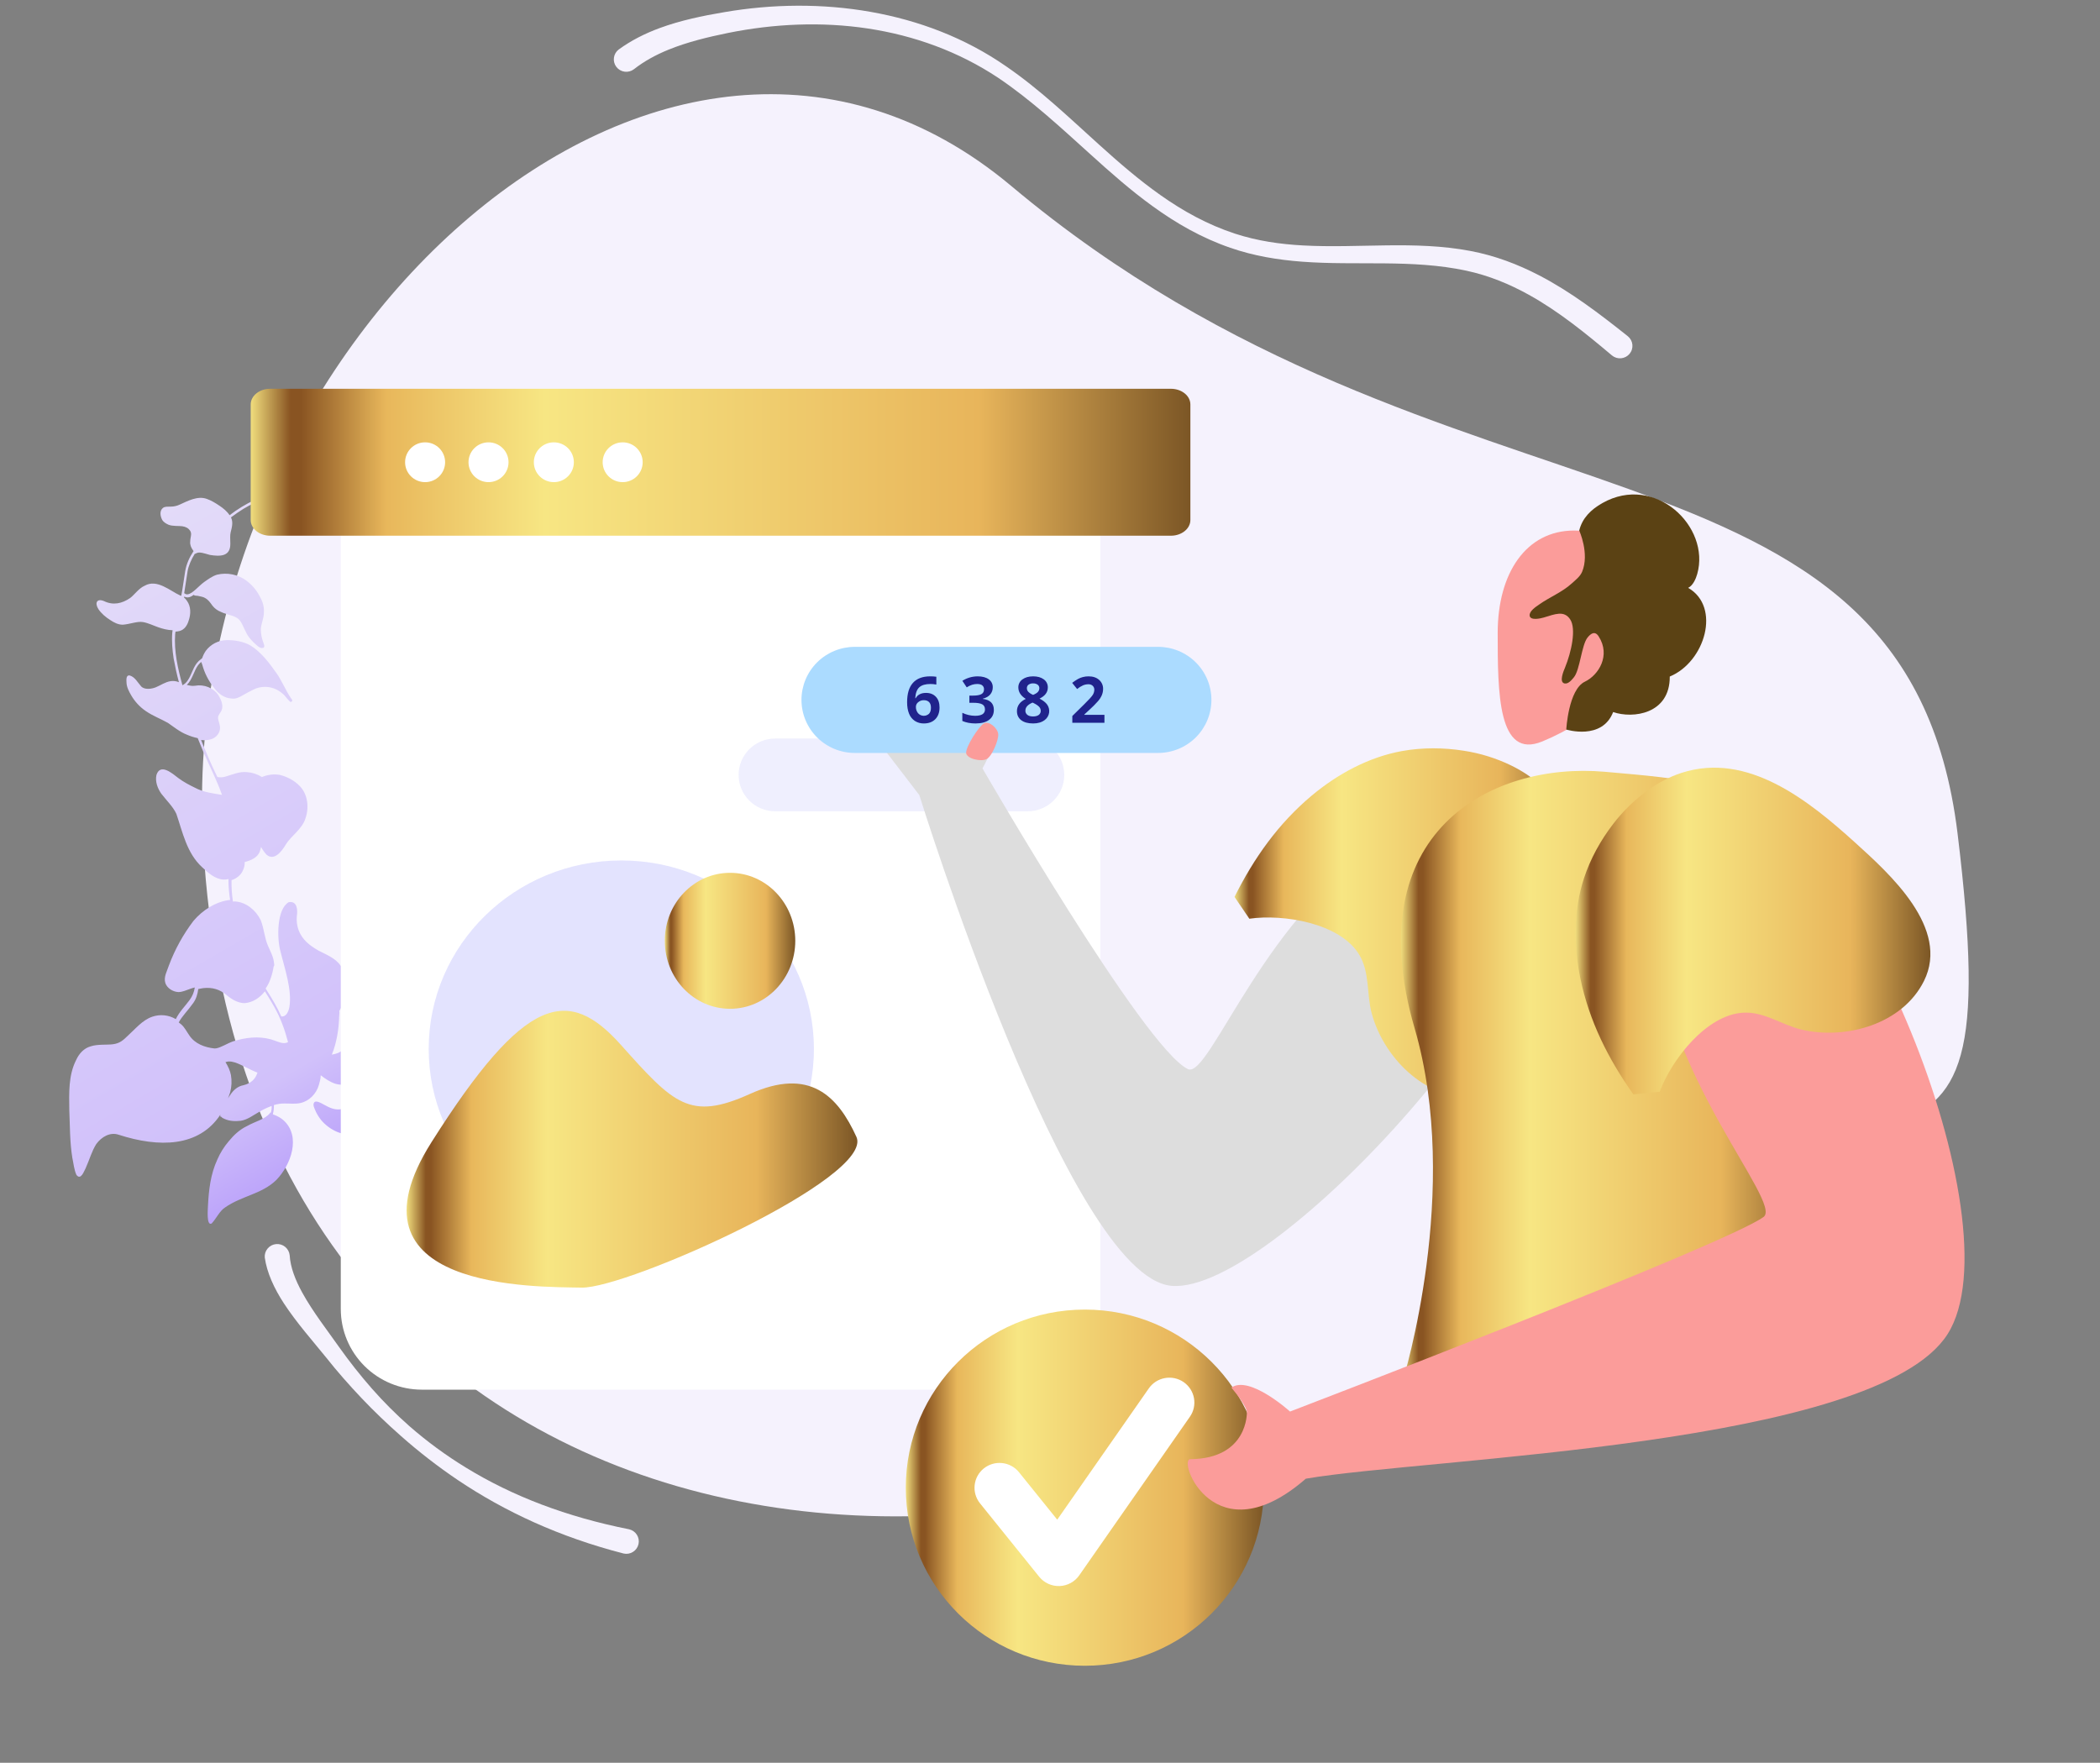 <svg width="162" height="136" viewBox="0 0 162 136" fill="none" xmlns="http://www.w3.org/2000/svg">
<rect x="0" y="0" width="162" height="136" fill="#808080" stroke="none"/>
<path fill-rule="evenodd" clip-rule="evenodd" d="M78.035 14.368C111.706 42.617 147.049 31.791 151.012 64.303C155.222 98.862 143.961 78.063 116.841 99.625C77.26 131.096 17.826 120.116 15.625 63.975C14.16 26.574 51.285 -8.073 78.035 14.368Z" fill="#F5F2FD"/>
<path d="M6.605 90.133C6.901 89.478 7.079 88.811 7.429 88.259C7.824 87.722 8.488 87.308 9.174 87.551C12.248 88.541 15.34 88.519 17.004 85.992C16.992 86.03 16.988 86.07 16.99 86.111C16.991 86.148 17.036 86.162 17.073 86.161C17.111 86.235 17.253 86.292 17.328 86.328C17.716 86.501 18.155 86.518 18.578 86.468C19.112 86.381 19.546 86.028 20.011 85.771C20.311 85.592 20.628 85.442 20.957 85.323C20.965 85.495 20.947 85.667 20.904 85.834C20.895 85.832 20.886 85.831 20.877 85.832C20.868 85.834 20.86 85.837 20.852 85.842C20.479 86.35 19.701 86.507 19.051 86.877C18.497 87.142 18.041 87.562 17.653 88.04C17.286 88.467 16.986 88.946 16.764 89.463C16.242 90.586 16.101 91.83 16.042 93.05C16.037 93.294 15.912 94.605 16.326 94.393C16.722 93.966 16.931 93.431 17.366 93.153C18.626 92.265 20.2 92.128 21.317 91.035C22.44 89.882 23.253 87.662 21.862 86.421C21.657 86.246 21.421 86.108 21.166 86.016C21.121 86.002 21.091 85.98 21.047 85.966C21.11 85.734 21.137 85.494 21.127 85.255C21.391 85.173 21.666 85.133 21.943 85.134C22.352 85.129 22.776 85.19 23.176 85.097C23.866 84.948 24.409 84.372 24.601 83.697C24.658 83.482 24.744 83.215 24.741 82.956C25.086 83.225 25.461 83.48 25.886 83.615C26.498 83.785 27.262 83.709 27.499 83.011C27.642 82.566 27.532 82.101 27.49 81.658C27.449 81.363 27.54 80.926 27.595 80.563C27.625 80.728 27.688 80.885 27.779 81.026C27.893 81.21 28.022 81.386 28.15 81.562C28.088 82.524 28.078 83.589 28.609 84.432C27.291 84.234 26.997 86.337 25.156 85.31C24.917 85.209 24.272 84.721 24.188 85.173C24.168 85.314 24.229 85.432 24.275 85.557C24.397 85.867 24.566 86.156 24.776 86.416C25.409 87.17 26.501 87.726 27.486 87.463C27.835 87.377 28.158 87.1 28.372 86.934C28.626 86.754 28.908 86.616 29.207 86.525C29.814 86.326 30.467 86.251 31.005 85.919C31.129 85.838 31.243 85.743 31.344 85.634C31.431 86.129 31.772 86.605 32.505 87.047C33.5 87.56 34.485 87.837 35.282 88.655C35.418 88.772 35.69 89.153 35.871 89.358C36.097 89.614 36.259 89.494 36.307 89.19C36.65 88.01 36.708 86.716 36.159 85.584C35.907 84.988 35.497 84.305 35.334 83.775C35.232 83.288 35.242 82.911 35.273 82.393C35.338 81.647 35.562 80.923 35.931 80.27C36.062 80.017 36.259 79.785 36.42 79.554C36.785 80.186 36.854 81.006 36.721 81.651C36.509 82.577 35.986 83.552 36.384 84.501C36.545 84.958 36.855 85.375 37.347 85.495C37.616 85.581 37.913 85.577 38.174 85.685C38.324 85.738 38.467 85.808 38.601 85.894L38.668 85.915C38.681 85.912 38.693 85.906 38.703 85.897C38.714 85.889 38.722 85.878 38.728 85.867C38.734 85.855 38.738 85.842 38.739 85.828C38.74 85.815 38.738 85.802 38.733 85.789C38.85 85.654 38.935 85.239 38.986 85.157C39.583 83.531 40.492 82.544 39.874 80.629C39.798 80.385 39.706 80.147 39.598 79.915C39.769 79.883 39.931 79.837 40.102 79.805C41.028 79.573 42.01 79.627 42.804 80.113C43.065 80.258 43.417 80.468 43.575 80.629C43.673 80.709 43.727 80.849 43.853 80.877C44.098 80.844 43.894 80.521 43.877 80.381C43.66 79.637 43.547 78.914 43.583 78.189C43.59 76.902 44.296 75.74 44.653 74.479C44.907 73.381 44.684 72.194 44.166 71.194C43.444 69.835 41.836 69.004 40.326 69.555L40.09 69.676C39.539 68.973 38.715 68.502 37.872 68.209C37.335 68.001 36.769 67.919 36.224 67.734C35.253 67.376 34.117 66.842 33.203 67.46C33.217 67.415 33.239 67.385 33.246 67.363C33.829 66.395 33.859 65.226 33.965 64.13C33.986 63.597 34.077 63.069 34.236 62.56C34.237 62.562 34.238 62.563 34.24 62.565C34.241 62.566 34.243 62.567 34.245 62.568C34.247 62.569 34.25 62.569 34.252 62.569C34.254 62.568 34.256 62.568 34.258 62.567C34.607 62.518 34.936 62.721 35.338 62.776C35.701 62.811 36.067 62.816 36.431 62.792C36.515 62.99 36.599 63.189 36.728 63.365C37.03 63.768 37.442 64.059 37.906 64.268C38.944 64.721 39.416 63.828 39.868 63.076C40.036 62.822 40.324 62.656 40.611 62.416C40.898 62.179 41.135 61.887 41.307 61.557C41.583 61.044 41.679 60.399 41.449 59.848C41.281 59.487 40.893 59.352 40.535 59.237C39.983 59.074 39.425 59.007 38.887 58.799C38.499 58.663 38.147 58.453 37.737 58.347C37.424 58.247 37.082 58.274 36.763 58.307C36.422 58.382 36.074 58.423 35.724 58.431C35.922 57.585 36.081 56.666 36.587 56.091C37.034 55.546 37.7 55.316 38.376 55.286C38.477 55.274 38.578 55.285 38.674 55.319C38.962 55.84 39.326 56.361 39.922 56.539C40.348 56.711 40.882 56.623 41.205 56.309C41.259 56.243 41.303 56.17 41.337 56.093C41.592 56.947 42.133 57.414 43.069 57.344C43.329 57.34 43.581 57.286 43.84 57.246C43.944 57.23 44.063 57.206 44.144 57.146C44.321 57.018 44.34 56.729 44.153 56.621C43.884 56.498 43.558 56.628 43.284 56.676C42.98 56.738 42.788 56.837 42.556 56.751C42.198 56.6 41.881 56.205 41.565 55.92C42.047 55.803 42.475 55.547 42.752 55.144C43.06 54.8 43.407 54.641 43.874 54.532C44.312 54.438 44.785 54.306 45.086 53.948C45.51 53.358 45.513 52.427 44.95 51.916C44.108 51.157 43.11 51.613 43.139 52.751C43.136 53.106 43.186 53.564 43.107 53.809C42.992 54.128 42.713 54.383 42.351 54.587C42.048 54.724 41.738 54.883 41.533 55.137C41.53 54.301 40.946 53.894 40.24 53.326C39.674 52.873 39.023 52.537 38.325 52.336C38.042 52.258 37.721 52.144 37.425 52.258C37.107 52.402 37.179 52.794 37.352 53.021C37.717 53.615 38.435 53.991 38.472 54.604C38.51 54.715 38.453 54.893 38.47 55.033C37.748 55.012 36.994 55.288 36.51 55.833C35.842 56.529 35.727 57.499 35.515 58.389C34.936 58.425 34.342 58.433 33.763 58.506C33.74 58.499 33.726 58.507 33.704 58.536C33.685 58.527 33.664 58.525 33.644 58.53C33.626 58.536 33.61 58.547 33.598 58.562C33.586 58.576 33.578 58.594 33.574 58.612C33.571 58.631 33.572 58.65 33.578 58.668C33.584 58.686 33.595 58.702 33.609 58.715C34.168 58.997 34.654 59.403 35.028 59.903C34.647 60.898 34.175 61.865 33.928 62.904C33.681 64.016 33.778 65.249 33.478 66.258C33.351 66.77 33.117 67.113 32.9 67.596C32.922 67.567 32.893 67.619 32.864 67.671C32.8 67.734 32.75 67.811 32.718 67.894L32.696 67.887C31.554 67.524 30.413 68.388 29.443 68.718C29.125 68.825 28.776 68.874 28.516 68.914C28.234 68.947 27.439 68.964 28.002 69.364C28.571 69.741 29.199 70.052 29.754 70.474C30.07 70.758 30.365 71.183 30.578 71.595C31.149 72.734 31.589 74.015 32.404 75.011C32.396 75.035 32.397 75.061 32.404 75.085C32.747 75.746 32.436 76.445 31.764 76.808C31.454 76.967 30.971 77.01 30.595 77.222C29.519 76.769 28.347 77.537 27.763 78.431C27.538 78.863 27.462 79.367 27.446 79.84C27.445 79.986 27.451 80.131 27.466 80.276C27.441 80.243 27.408 80.217 27.37 80.201C27.332 80.184 27.29 80.178 27.249 80.183C26.863 80.232 26.61 80.789 26.456 80.961C26.251 81.215 25.91 81.315 25.599 81.363C25.981 80.442 26.131 79.324 26.153 78.643C26.15 78.421 26.206 78.169 26.174 77.963C26.188 77.956 26.201 77.947 26.211 77.935C26.221 77.924 26.228 77.91 26.233 77.895C26.253 77.755 26.578 77.551 26.716 77.313C26.884 77.022 26.931 76.682 26.927 76.349C26.963 75.661 26.681 75.006 26.25 74.464C25.842 73.892 25.103 73.621 24.587 73.346C23.876 72.948 23.298 72.481 23.029 71.745C22.91 71.409 22.865 71.052 22.897 70.697C22.973 70.23 22.942 69.484 22.274 69.603C21.337 70.139 21.371 72.372 21.613 73.308C21.958 74.731 22.55 76.38 22.321 77.706C22.237 78.121 22.055 78.419 21.758 78.423C21.735 78.415 21.72 78.423 21.698 78.416C21.392 77.717 20.998 77.064 20.588 76.418C20.558 76.359 20.52 76.323 20.49 76.264C20.641 76.045 20.763 75.808 20.853 75.557C20.973 75.238 21.058 74.908 21.108 74.571C21.189 74.511 21.143 74.349 21.134 74.26C21.092 73.817 20.864 73.413 20.688 73.001C20.398 72.369 20.382 71.652 20.106 70.975C19.74 70.232 19.012 69.62 18.171 69.549C18.104 69.541 18.036 69.544 17.97 69.559C17.886 69.011 17.849 68.457 17.861 67.904C18.261 67.773 18.622 67.495 18.765 67.087C18.848 66.905 18.886 66.707 18.877 66.508C19.336 66.385 19.832 66.186 20.027 65.733C20.07 65.599 20.113 65.466 20.141 65.34C20.254 65.558 20.396 65.761 20.565 65.941C21.173 66.466 21.78 65.616 22.056 65.139C22.45 64.491 23.305 63.978 23.563 63.139C23.85 62.322 23.756 61.31 23.139 60.66C22.724 60.221 22.156 59.918 21.56 59.777C21.108 59.709 20.645 59.765 20.224 59.941L20.209 59.949C19.863 59.73 19.468 59.6 19.06 59.571C18.464 59.504 17.91 59.769 17.34 59.931C17.179 59.968 17.014 59.977 16.85 59.959L16.828 59.952C16.809 59.943 16.788 59.941 16.768 59.946C16.524 59.438 16.28 58.931 16.066 58.409C15.882 57.982 15.691 57.541 15.514 57.092C15.773 57.127 16.037 57.106 16.287 57.031C16.694 56.915 17.009 56.512 16.973 56.083C16.948 55.818 16.811 55.553 16.823 55.361C16.814 55.198 16.954 55.071 17.077 54.84C17.266 54.446 17.067 53.99 16.847 53.637C16.476 53.065 15.729 52.778 15.047 52.905C14.802 52.938 14.631 52.895 14.414 52.839C14.841 52.434 14.966 51.738 15.287 51.312C15.36 51.221 15.441 51.135 15.53 51.058C15.524 51.078 15.525 51.099 15.531 51.119C15.538 51.139 15.551 51.156 15.568 51.168C15.571 51.202 15.581 51.235 15.599 51.264C15.774 51.921 16.086 52.534 16.513 53.065C16.838 53.512 17.303 53.868 17.876 53.891C18.181 53.939 18.462 53.795 18.705 53.652C18.978 53.493 19.259 53.349 19.54 53.206C19.895 53.028 20.296 52.959 20.691 53.008C21.086 53.057 21.457 53.222 21.758 53.482C21.96 53.62 22.12 53.892 22.338 54.096C22.351 54.118 22.371 54.135 22.395 54.144C22.419 54.152 22.445 54.153 22.469 54.145C22.494 54.137 22.514 54.121 22.528 54.099C22.542 54.078 22.548 54.052 22.545 54.027C22.529 53.961 22.462 53.902 22.431 53.844C22.045 53.279 21.761 52.55 21.33 51.934C20.771 51.143 20.159 50.322 19.327 49.8C18.773 49.488 18.118 49.378 17.486 49.386C17.172 49.391 16.863 49.468 16.584 49.611C16.305 49.754 16.063 49.959 15.876 50.211C15.755 50.388 15.66 50.581 15.593 50.784C15.567 50.795 15.543 50.813 15.527 50.836C14.989 51.205 14.877 51.783 14.601 52.297C14.455 52.557 14.346 52.706 14.132 52.835L14.073 52.865C13.715 51.561 13.416 50.226 13.512 48.931C13.516 48.864 13.525 48.797 13.539 48.731C13.643 48.715 13.755 48.714 13.851 48.683C14.229 48.582 14.447 48.247 14.555 47.876C14.727 47.378 14.742 46.794 14.417 46.347C14.364 46.281 14.281 46.156 14.198 46.105C14.208 46.079 14.213 46.052 14.212 46.024C14.474 46.169 14.733 46.055 14.947 45.889L14.954 45.904C15.052 45.984 15.2 45.946 15.312 45.981C15.416 46.002 15.707 46.058 15.797 46.123C16.081 46.275 16.202 46.473 16.391 46.73C16.558 46.941 16.778 47.104 17.029 47.203C17.582 47.477 18.251 47.469 18.547 47.931C18.781 48.276 18.936 48.828 19.246 49.209C19.412 49.417 19.599 49.608 19.803 49.779C19.908 49.874 20.035 49.976 20.177 49.996C20.541 50.014 20.336 49.654 20.275 49.463C20.183 49.194 20.132 48.913 20.123 48.629C20.102 48.156 20.372 47.739 20.358 47.207C20.383 46.785 20.252 46.387 20.047 46.027C19.797 45.537 19.435 45.111 18.991 44.783C18.671 44.551 18.304 44.391 17.915 44.314C17.527 44.237 17.126 44.245 16.741 44.337C16.371 44.452 16.062 44.685 15.759 44.896C15.31 45.219 14.864 45.802 14.478 45.851C14.337 45.867 14.336 45.83 14.209 45.765C14.306 45.195 14.374 44.639 14.471 44.069C14.54 43.661 14.75 43.163 15.027 42.724C15.049 42.731 15.064 42.723 15.094 42.708C15.374 42.527 15.763 42.7 16.195 42.813C16.97 42.937 17.78 42.949 17.768 41.951C17.764 41.656 17.737 41.279 17.794 41.064C17.886 40.7 18.007 40.285 17.817 39.917C18.127 39.684 18.444 39.466 18.768 39.263C19.319 38.93 19.904 38.655 20.512 38.443C20.736 38.551 20.961 38.696 21.207 38.738C21.683 38.828 22.307 38.769 22.709 38.823C23.194 38.928 23.516 39.19 23.98 39.399C24.465 39.578 25.006 39.468 25.512 39.469C25.675 39.46 26.032 39.5 25.881 39.243C24.983 38.197 23.989 37.144 22.69 36.62C21.756 36.261 20.212 36.383 19.929 37.533C19.933 37.866 20.069 38.093 20.117 38.366C19.956 38.427 19.798 38.495 19.644 38.572C18.958 38.892 18.31 39.287 17.71 39.749C17.521 39.455 17.228 39.215 16.944 39.026C16.629 38.815 16.322 38.619 15.956 38.491C15.239 38.226 14.442 38.672 13.88 38.922C13.656 39.031 13.41 39.087 13.161 39.086C12.961 39.096 12.737 39.062 12.575 39.182C12.296 39.4 12.36 39.813 12.505 40.093C12.604 40.283 12.813 40.399 13.007 40.486C13.314 40.608 13.833 40.564 14.057 40.599C14.34 40.64 14.527 40.748 14.663 40.939C14.72 41.026 14.747 41.13 14.741 41.234C14.728 41.426 14.671 41.604 14.673 41.789C14.646 42.026 14.746 42.254 14.882 42.445C14.894 42.47 14.912 42.493 14.935 42.511C14.621 42.987 14.382 43.501 14.285 44.071C14.174 44.723 14.107 45.352 13.981 45.975C13.952 45.955 13.919 45.94 13.884 45.932C13.129 45.593 12.114 44.644 11.162 45.188C10.704 45.386 10.368 45.893 10.044 46.133C9.41 46.57 8.721 46.719 8.018 46.372C7.45 46.143 7.299 46.536 7.594 46.999C7.829 47.343 8.159 47.62 8.519 47.845C8.804 48.034 9.11 48.193 9.467 48.196C10.009 48.16 10.593 47.916 11.025 47.992C11.435 48.061 11.816 48.256 12.205 48.392C12.548 48.514 12.936 48.612 13.315 48.623C13.301 48.689 13.292 48.755 13.288 48.823C13.236 49.481 13.296 50.139 13.393 50.796C13.505 51.408 13.639 52.028 13.802 52.632C13.601 52.546 13.379 52.518 13.162 52.551C12.747 52.615 12.408 52.863 12.023 53.023C11.668 53.168 11.119 53.226 10.878 52.941C10.614 52.648 10.423 52.244 10.02 52.116C9.707 52.053 9.75 52.459 9.759 52.659C9.771 53.006 9.938 53.329 10.113 53.63C10.395 54.124 10.787 54.547 11.258 54.866C11.835 55.258 12.38 55.444 12.964 55.777C13.428 56.097 13.886 56.476 14.424 56.684C14.691 56.799 14.968 56.888 15.252 56.947C15.39 57.286 15.536 57.639 15.674 57.977C16.171 59.117 16.726 60.19 17.127 61.324C16.412 61.207 15.697 61.127 15.024 60.765C14.65 60.585 14.164 60.332 13.766 60.034C13.301 59.677 12.369 58.853 12.069 59.788C11.956 60.292 12.155 60.822 12.443 61.233C12.843 61.753 13.362 62.249 13.607 62.794C14.084 64.185 14.402 65.808 15.582 66.896C16.048 67.326 16.559 67.808 17.221 67.859C17.358 67.864 17.496 67.85 17.629 67.817C17.623 67.877 17.631 67.928 17.624 67.988C17.63 68.47 17.673 68.952 17.753 69.428C16.654 69.545 15.622 70.223 14.926 71.044C14.132 72.088 13.495 73.242 13.036 74.468C12.892 74.914 12.608 75.376 12.755 75.84C12.886 76.237 13.328 76.513 13.752 76.538C14.072 76.541 14.367 76.39 14.671 76.29C14.787 76.246 14.905 76.21 15.026 76.182C14.977 76.532 14.84 76.864 14.629 77.148C14.315 77.588 13.83 78.06 13.562 78.625C13.291 78.464 12.988 78.364 12.675 78.332C12.361 78.3 12.044 78.337 11.746 78.44C10.969 78.708 10.442 79.387 9.854 79.912C9.494 80.264 9.237 80.489 8.733 80.561C8.28 80.626 7.528 80.546 7.003 80.723C6.462 80.87 6.088 81.303 5.871 81.786C5.269 82.969 5.33 84.351 5.346 85.645C5.398 86.864 5.383 88.099 5.576 89.302C5.671 89.737 5.714 90.254 5.897 90.644C6.252 91.113 6.51 90.274 6.605 90.133V90.133ZM35.24 60.166C35.452 60.541 35.613 60.923 35.796 61.313C35.971 61.651 36.154 61.967 36.299 62.32C36.348 62.419 36.389 62.523 36.422 62.629C36.021 62.649 35.575 62.654 35.254 62.577C34.979 62.513 34.702 62.376 34.412 62.395C34.4 62.399 34.387 62.399 34.375 62.395C34.611 61.66 34.937 60.917 35.24 60.166V60.166ZM33.017 68.001C33.065 67.973 33.102 67.928 33.119 67.874C33.89 67.089 34.928 67.468 36.048 67.898C36.75 68.171 37.501 68.25 38.181 68.553C38.741 68.768 39.386 69.181 39.769 69.561C39.852 69.64 39.928 69.725 39.995 69.817C39.383 70.187 38.906 70.747 38.707 71.445C38.276 72.633 38.292 74.001 38.016 75.128C37.781 75.937 37.411 76.666 36.846 77.272C36.414 76.582 35.731 76.634 35.005 76.858C34.642 76.95 34.367 76.998 34.187 76.793C34.051 76.64 33.967 76.441 33.86 76.236C33.913 76.264 33.98 76.286 34.032 76.315C34.405 76.421 34.813 76.379 35.184 76.301C36.006 76.047 36.358 75.103 36.468 74.34C36.486 74.124 36.45 73.906 36.364 73.706C36.509 73.683 36.649 73.637 36.778 73.568C37.051 73.409 37.256 73.155 37.447 72.909C37.9 72.267 38.001 71.453 37.813 70.694C37.415 69.094 36.086 68.585 34.554 68.552C34.034 68.521 33.474 68.306 32.928 68.084C32.995 68.031 33.002 68.009 33.017 68.001V68.001ZM31.168 77.318C31.546 77.217 31.931 77.131 32.225 76.869C32.547 76.588 32.752 76.198 32.799 75.775C32.806 75.656 32.795 75.536 32.765 75.42C32.803 75.457 32.84 75.493 32.886 75.545C32.728 76.072 32.683 76.634 32.653 77.189C32.642 77.492 32.66 77.781 32.79 78.067C32.798 78.082 32.783 78.09 32.791 78.104C33.065 78.671 33.651 79.188 33.939 79.636C34.266 80.268 34.001 81.055 33.591 81.562C33.144 82.108 32.584 82.543 32.048 83.023L32.025 82.979C31.933 82.809 31.81 82.657 31.663 82.532C31.107 82.036 30.34 81.964 29.808 81.549C29.568 81.374 29.46 81.058 29.598 80.856C29.613 80.849 29.62 80.827 29.635 80.819C29.716 80.759 29.805 80.714 29.886 80.654C30.528 80.269 31.22 79.765 31.345 78.994C31.388 78.61 31.376 78.222 31.308 77.841C31.271 77.665 31.224 77.49 31.168 77.318V77.318ZM17.393 81.943C17.458 81.921 17.525 81.906 17.593 81.896C17.808 81.879 17.92 81.914 18.137 81.971C18.681 82.157 19.266 82.527 19.87 82.756C19.855 82.764 19.855 82.764 19.848 82.786C19.691 83.276 19.331 83.591 18.782 83.723C18.337 83.802 18.006 84.102 17.765 84.467C17.701 84.555 17.643 84.647 17.59 84.743C17.641 84.587 17.706 84.424 17.756 84.268C17.872 83.833 17.891 83.379 17.814 82.936C17.75 82.597 17.59 82.251 17.393 81.943ZM14.892 77.404C15.134 77.075 15.241 76.704 15.295 76.305C15.428 76.273 15.57 76.257 15.688 76.233C16.378 76.158 16.953 76.329 17.478 76.766C17.876 77.102 18.341 77.385 18.869 77.393C19.514 77.34 20.052 76.972 20.433 76.479C20.941 77.279 21.426 78.072 21.772 78.992C21.963 79.47 22.088 79.927 22.22 80.398C22.1 80.463 21.962 80.488 21.827 80.47C21.574 80.451 21.2 80.27 20.894 80.185C19.932 79.916 18.916 80.046 17.983 80.339C17.524 80.499 17.038 80.823 16.674 80.879C16.632 80.879 16.59 80.882 16.548 80.888C15.796 80.809 15.035 80.53 14.603 79.877C14.399 79.591 14.246 79.26 13.976 79.027C13.916 78.983 13.856 78.939 13.788 78.881C14.064 78.367 14.505 77.955 14.892 77.403V77.404Z" fill="url(#paint0_linear_38_838)"/>
<path fill-rule="evenodd" clip-rule="evenodd" d="M20.426 97.025C20.592 98.192 21.143 99.391 21.898 100.551C22.87 102.041 24.146 103.479 25.137 104.704C26.008 105.805 26.93 106.851 27.886 107.86C28.846 108.872 29.852 109.835 30.9 110.76C32.294 111.996 33.769 113.14 35.314 114.183C38.958 116.628 43.152 118.577 48.102 119.853C48.225 119.881 48.353 119.885 48.478 119.864C48.602 119.843 48.722 119.797 48.829 119.73C48.936 119.663 49.029 119.576 49.102 119.473C49.175 119.37 49.227 119.254 49.255 119.132C49.283 119.009 49.287 118.882 49.266 118.758C49.244 118.634 49.199 118.515 49.131 118.408C49.064 118.302 48.976 118.21 48.873 118.137C48.77 118.064 48.653 118.012 48.53 117.984C43.707 117.025 39.536 115.432 35.939 113.224C34.392 112.279 32.929 111.205 31.567 110.012C30.547 109.112 29.586 108.15 28.688 107.13C27.793 106.109 26.952 105.043 26.166 103.937C25.291 102.687 24.138 101.222 23.31 99.713C22.782 98.75 22.4 97.772 22.346 96.839C22.32 96.587 22.194 96.355 21.997 96.194C21.8 96.033 21.546 95.957 21.293 95.982C21.039 96.006 20.805 96.13 20.643 96.326C20.48 96.521 20.402 96.773 20.426 97.025L20.426 97.025ZM48.899 5.343C49.697 4.718 50.595 4.232 51.543 3.844C53.028 3.237 54.628 2.856 56.158 2.543C59.705 1.826 63.386 1.661 66.948 2.199C70.514 2.738 73.949 3.973 77.006 6.004C79.558 7.724 81.821 9.834 84.108 11.896C85.661 13.303 87.226 14.688 88.915 15.907C90.731 17.223 92.685 18.349 94.902 19.114C96.733 19.75 98.579 20.047 100.434 20.188C104.651 20.51 108.911 19.982 113.117 20.883C114.856 21.258 116.444 21.914 117.936 22.741C120.234 24.015 122.304 25.698 124.351 27.422C124.448 27.503 124.561 27.564 124.682 27.601C124.804 27.639 124.931 27.652 125.058 27.64C125.184 27.628 125.307 27.591 125.419 27.532C125.531 27.473 125.63 27.392 125.711 27.295C125.792 27.198 125.853 27.085 125.889 26.964C125.926 26.843 125.939 26.717 125.927 26.591C125.914 26.465 125.877 26.343 125.817 26.232C125.757 26.121 125.675 26.022 125.577 25.942C123.391 24.202 121.178 22.514 118.746 21.25C117.088 20.39 115.338 19.72 113.426 19.36C109.131 18.544 104.813 19.171 100.519 18.936C98.764 18.84 97.014 18.594 95.272 18.027C93.151 17.331 91.274 16.289 89.528 15.057C87.858 13.879 86.309 12.536 84.782 11.156C82.461 9.06 80.195 6.885 77.615 5.117C74.458 2.924 70.88 1.572 67.16 0.915C63.448 0.258 59.589 0.299 55.857 0.941C54.211 1.219 52.492 1.574 50.884 2.167C49.758 2.582 48.691 3.119 47.731 3.818C47.527 3.972 47.394 4.2 47.36 4.452C47.325 4.704 47.393 4.959 47.548 5.162C47.703 5.364 47.932 5.497 48.186 5.531C48.439 5.565 48.696 5.497 48.899 5.343L48.899 5.343Z" fill="#F5F2FD"/>
<path fill-rule="evenodd" clip-rule="evenodd" d="M84.881 36.212C84.881 34.563 84.222 32.982 83.051 31.816C81.879 30.651 80.29 29.995 78.633 29.994H32.536C30.879 29.995 29.291 30.651 28.119 31.816C26.948 32.982 26.289 34.563 26.289 36.212V100.993C26.289 102.642 26.948 104.223 28.119 105.389C29.291 106.555 30.879 107.21 32.536 107.212H78.633C80.291 107.21 81.879 106.555 83.051 105.389C84.222 104.223 84.881 102.642 84.881 100.993L84.881 36.212Z" fill="white"/>
<path fill-rule="evenodd" clip-rule="evenodd" d="M91.829 40.121V31.203C91.829 30.536 91.156 29.994 90.328 29.994H20.842C20.014 29.994 19.341 30.536 19.341 31.203V40.121C19.341 40.788 20.014 41.33 20.842 41.33H90.328C91.156 41.33 91.829 40.788 91.829 40.121V40.121Z" fill="url(#paint1_linear_38_838)"/>
<path d="M32.794 37.197C33.647 37.197 34.338 36.51 34.338 35.661C34.338 34.813 33.647 34.126 32.794 34.126C31.942 34.126 31.25 34.813 31.25 35.661C31.25 36.51 31.942 37.197 32.794 37.197Z" fill="white"/>
<path d="M37.686 37.197C38.539 37.197 39.23 36.51 39.23 35.661C39.23 34.813 38.539 34.126 37.686 34.126C36.833 34.126 36.142 34.813 36.142 35.661C36.142 36.51 36.833 37.197 37.686 37.197Z" fill="white"/>
<path d="M42.725 37.197C43.578 37.197 44.269 36.51 44.269 35.661C44.269 34.813 43.578 34.126 42.725 34.126C41.873 34.126 41.182 34.813 41.182 35.661C41.182 36.51 41.873 37.197 42.725 37.197Z" fill="white"/>
<path d="M48.035 37.197C48.887 37.197 49.578 36.51 49.578 35.661C49.578 34.813 48.887 34.126 48.035 34.126C47.182 34.126 46.491 34.813 46.491 35.661C46.491 36.51 47.182 37.197 48.035 37.197Z" fill="white"/>
<path d="M47.929 95.47C56.135 95.47 62.787 88.959 62.787 80.927C62.787 72.895 56.135 66.384 47.929 66.384C39.723 66.384 33.071 72.895 33.071 80.927C33.071 88.959 39.723 95.47 47.929 95.47Z" fill="#E3E3FE"/>
<path fill-rule="evenodd" clip-rule="evenodd" d="M33.286 88.121C40.512 76.696 43.85 76.077 47.905 80.619C51.965 85.161 53.206 86.497 57.844 84.401C62.476 82.305 64.637 84.576 66.066 87.708C67.494 90.839 48.403 99.409 44.872 99.339C41.342 99.27 26.053 99.546 33.286 88.121V88.121Z" fill="url(#paint2_linear_38_838)"/>
<path d="M56.317 77.828C59.096 77.828 61.349 75.48 61.349 72.583C61.349 69.686 59.096 67.338 56.317 67.338C53.537 67.338 51.284 69.686 51.284 72.583C51.284 75.48 53.537 77.828 56.317 77.828Z" fill="url(#paint3_linear_38_838)"/>
<path fill-rule="evenodd" clip-rule="evenodd" d="M82.101 59.784C82.101 59.039 81.803 58.326 81.274 57.8C80.744 57.273 80.027 56.978 79.278 56.978H59.797C59.427 56.978 59.06 57.051 58.718 57.192C58.376 57.333 58.066 57.539 57.804 57.8C57.542 58.061 57.335 58.37 57.193 58.71C57.052 59.051 56.979 59.416 56.98 59.784V59.785C56.979 60.153 57.052 60.518 57.193 60.858C57.335 61.198 57.542 61.508 57.804 61.768C58.066 62.029 58.377 62.235 58.718 62.376C59.06 62.517 59.427 62.59 59.797 62.59H79.278C80.026 62.59 80.744 62.295 81.274 61.769C81.803 61.243 82.101 60.529 82.101 59.785V59.784Z" fill="#EFEFFE"/>
<path fill-rule="evenodd" clip-rule="evenodd" d="M121.434 40.93C125.135 40.93 127.833 44.32 127.306 48.921C126.932 52.182 122.932 55.577 118.973 57.204C115.555 58.609 115.536 53.466 115.536 48.835C115.536 44.204 117.736 40.93 121.434 40.93V40.93Z" fill="#FB9C9A"/>
<path fill-rule="evenodd" clip-rule="evenodd" d="M118.612 65.402C122.17 73.603 98.33 99.878 90.383 99.203C82.434 98.526 70.921 61.343 70.921 61.343L67.572 56.978L76.407 58.091L75.792 59.284C75.792 59.284 88.253 80.865 91.64 82.481C93.323 83.285 97.713 70.075 107.031 64.823C117.191 59.1 116.577 60.711 118.612 65.402V65.402Z" fill="#DDDDDD"/>
<path fill-rule="evenodd" clip-rule="evenodd" d="M96.377 70.879C99.001 70.503 103.346 71.207 104.835 73.624C105.688 75.009 105.408 76.659 105.816 78.175C106.723 81.553 109.889 84.8 113.62 84.666C118.187 84.506 119.67 78.427 120.535 74.973C121.695 70.323 122.844 64.358 118.93 60.659C118.231 59.997 117.428 59.474 116.566 59.052C115.421 58.497 114.199 58.116 112.941 57.922C111.37 57.671 109.734 57.661 108.166 57.941C105.588 58.406 103.191 59.71 101.197 61.374C98.613 63.537 96.73 66.205 95.234 69.196L96.377 70.879Z" fill="url(#paint4_linear_38_838)"/>
<path fill-rule="evenodd" clip-rule="evenodd" d="M123.794 59.542C136.276 60.634 140.495 60.909 139.827 83.868C139.153 107.281 108.233 106.459 108.233 106.459C108.233 106.459 112.773 91.814 109.127 79.327C104.719 64.253 114.977 58.77 123.794 59.542V59.542Z" fill="url(#paint5_linear_38_838)"/>
<path fill-rule="evenodd" clip-rule="evenodd" d="M93.452 53.996C93.452 52.911 93.019 51.87 92.247 51.103C91.476 50.335 90.43 49.904 89.339 49.904H65.942C64.851 49.904 63.805 50.335 63.033 51.102C62.262 51.87 61.828 52.911 61.828 53.996C61.828 55.082 62.262 56.123 63.033 56.891C63.805 57.658 64.851 58.09 65.942 58.09H89.339C90.43 58.089 91.476 57.657 92.247 56.89C93.019 56.122 93.452 55.082 93.452 53.996Z" fill="#ABDBFF"/>
<path d="M72.232 52.211V52.814C72.086 52.786 71.937 52.771 71.788 52.77C71.395 52.77 71.106 52.853 70.921 53.02C70.736 53.187 70.628 53.469 70.605 53.866H70.636C70.794 53.593 71.06 53.457 71.434 53.457C71.754 53.457 72.008 53.557 72.197 53.757C72.386 53.957 72.479 54.231 72.479 54.579C72.479 54.96 72.371 55.261 72.155 55.482C71.939 55.703 71.642 55.814 71.268 55.814C71.022 55.819 70.781 55.752 70.574 55.62C70.371 55.483 70.215 55.288 70.127 55.06C70.027 54.816 69.977 54.522 69.977 54.178C69.977 53.521 70.123 53.023 70.424 52.686C70.725 52.349 71.168 52.18 71.758 52.18C71.916 52.178 72.075 52.188 72.232 52.211ZM71.816 54.597C71.816 54.412 71.769 54.269 71.677 54.17C71.58 54.07 71.445 54.02 71.268 54.02C71.109 54.015 70.953 54.07 70.832 54.174C70.778 54.215 70.734 54.269 70.703 54.33C70.672 54.391 70.656 54.458 70.655 54.526C70.649 54.706 70.707 54.883 70.821 55.023C70.873 55.082 70.936 55.13 71.007 55.165C71.078 55.199 71.155 55.219 71.234 55.223C71.312 55.227 71.391 55.215 71.465 55.189C71.539 55.162 71.607 55.121 71.665 55.068C71.765 54.964 71.816 54.807 71.816 54.597ZM75.817 53.903V53.92C76.384 53.991 76.669 54.273 76.669 54.767C76.669 55.093 76.55 55.349 76.303 55.534C76.06 55.72 75.709 55.814 75.254 55.814C74.865 55.814 74.526 55.75 74.237 55.622V54.993C74.541 55.141 74.874 55.22 75.212 55.224C75.47 55.224 75.663 55.184 75.79 55.103C75.853 55.064 75.904 55.009 75.938 54.943C75.972 54.878 75.987 54.804 75.983 54.731C75.983 54.544 75.91 54.412 75.767 54.335C75.624 54.259 75.397 54.22 75.081 54.22H74.78V53.666H75.065C75.343 53.666 75.551 53.631 75.694 53.559C75.836 53.487 75.909 53.361 75.909 53.179C75.912 53.122 75.901 53.066 75.879 53.013C75.856 52.961 75.822 52.915 75.778 52.878C75.694 52.806 75.559 52.77 75.377 52.77C75.244 52.77 75.111 52.791 74.984 52.832C74.84 52.88 74.703 52.947 74.576 53.029L74.24 52.524C74.591 52.301 74.999 52.182 75.416 52.18C75.778 52.18 76.064 52.256 76.272 52.407C76.371 52.476 76.452 52.569 76.507 52.676C76.561 52.784 76.588 52.904 76.584 53.025C76.588 53.229 76.517 53.428 76.384 53.584C76.253 53.737 76.06 53.843 75.817 53.903ZM80.193 53.897C80.455 54.033 80.644 54.179 80.763 54.334C80.903 54.517 80.964 54.747 80.933 54.975C80.902 55.202 80.781 55.408 80.597 55.547C80.366 55.725 80.065 55.814 79.699 55.814C79.306 55.814 78.998 55.73 78.778 55.562C78.562 55.394 78.45 55.162 78.45 54.864C78.447 54.67 78.507 54.48 78.62 54.322C78.728 54.166 78.901 54.032 79.132 53.92C78.751 53.685 78.558 53.389 78.558 53.035C78.555 52.913 78.583 52.792 78.639 52.683C78.695 52.574 78.777 52.481 78.878 52.412C79.09 52.257 79.364 52.18 79.699 52.18C80.035 52.18 80.308 52.256 80.516 52.409C80.617 52.48 80.699 52.575 80.754 52.685C80.809 52.795 80.836 52.917 80.832 53.04C80.832 53.407 80.617 53.693 80.193 53.897ZM79.699 53.609C79.88 53.534 80.004 53.456 80.073 53.374C80.141 53.296 80.178 53.196 80.177 53.092C80.179 53.04 80.168 52.988 80.145 52.941C80.123 52.894 80.088 52.853 80.046 52.822C79.942 52.752 79.817 52.717 79.691 52.723C79.57 52.718 79.449 52.752 79.348 52.82C79.305 52.851 79.271 52.892 79.248 52.939C79.225 52.987 79.215 53.04 79.217 53.092C79.216 53.196 79.255 53.297 79.325 53.373C79.433 53.475 79.56 53.556 79.699 53.609ZM79.657 54.204C79.287 54.359 79.102 54.566 79.102 54.823C79.099 54.886 79.111 54.949 79.138 55.007C79.165 55.064 79.205 55.114 79.256 55.153C79.356 55.233 79.503 55.274 79.688 55.274C79.88 55.274 80.027 55.234 80.131 55.157C80.182 55.119 80.222 55.069 80.249 55.012C80.276 54.954 80.289 54.891 80.285 54.828C80.283 54.715 80.237 54.607 80.158 54.526C80.069 54.432 79.927 54.336 79.73 54.24L79.657 54.204ZM85.2 55.761H82.722V55.239L83.643 54.332C83.986 53.993 84.202 53.758 84.287 53.627C84.369 53.507 84.415 53.366 84.418 53.22C84.421 53.162 84.411 53.103 84.389 53.049C84.367 52.994 84.334 52.945 84.291 52.905C84.199 52.825 84.08 52.784 83.959 52.791C83.819 52.791 83.68 52.819 83.55 52.873C83.385 52.947 83.231 53.043 83.092 53.158L82.71 52.683C82.851 52.574 82.999 52.475 83.153 52.386C83.271 52.321 83.397 52.271 83.527 52.237C83.674 52.198 83.826 52.178 83.978 52.18C84.314 52.18 84.584 52.271 84.788 52.452C84.887 52.538 84.967 52.645 85.02 52.766C85.073 52.886 85.099 53.016 85.096 53.147C85.096 53.316 85.062 53.483 84.996 53.639C84.92 53.81 84.817 53.969 84.691 54.108C84.495 54.328 84.287 54.538 84.067 54.736L83.65 55.121V55.15H85.2L85.2 55.761Z" fill="#20238C"/>
<path fill-rule="evenodd" clip-rule="evenodd" d="M74.531 58.09C74.493 57.633 75.484 56.057 75.896 55.814C76.293 55.581 76.964 56.176 77.006 56.632C77.045 57.088 76.543 58.308 76.131 58.551C75.719 58.794 74.57 58.546 74.531 58.09V58.09Z" fill="#FB9C9A"/>
<path fill-rule="evenodd" clip-rule="evenodd" d="M121.825 40.93C121.825 40.93 122.635 42.71 122.049 44.113C121.895 44.483 121.532 44.754 121.239 45.022C120.488 45.701 119.543 46.063 118.73 46.641C118.487 46.81 117.97 47.139 118.001 47.492C118.044 47.903 118.857 47.71 119.081 47.644C119.96 47.382 120.654 47.072 121.128 47.785C121.61 48.512 121.224 50.3 120.727 51.512C120.638 51.726 120.237 52.637 120.696 52.728C120.993 52.786 121.255 52.443 121.417 52.251C121.883 51.685 122.007 49.756 122.469 49.185C122.685 48.92 123.017 48.618 123.325 49.096C124.274 50.57 123.318 52.087 122.261 52.592C120.989 53.203 120.827 56.284 120.827 56.284C120.827 56.284 123.587 57.145 124.443 54.935C125.958 55.46 128.83 55.1 128.811 52.195C131.533 51.072 132.782 46.823 130.23 45.353C130.6 45.174 130.827 44.65 130.928 44.288C131.972 40.624 127.666 36.516 123.611 38.813C122.716 39.319 122.064 39.972 121.825 40.93V40.93Z" fill="#5B4214"/>
<path d="M83.686 128.513C91.313 128.513 97.496 122.362 97.496 114.774C97.496 107.186 91.313 101.034 83.686 101.034C76.058 101.034 69.875 107.186 69.875 114.774C69.875 122.362 76.058 128.513 83.686 128.513Z" fill="url(#paint6_linear_38_838)"/>
<path fill-rule="evenodd" clip-rule="evenodd" d="M75.594 115.973L80.166 121.646C80.354 121.879 80.594 122.065 80.866 122.189C81.139 122.314 81.437 122.373 81.737 122.363C82.037 122.353 82.33 122.273 82.594 122.13C82.857 121.987 83.083 121.785 83.254 121.54L91.793 109.299C92.085 108.881 92.197 108.364 92.106 107.864C92.015 107.363 91.728 106.919 91.308 106.629C90.888 106.339 90.369 106.227 89.866 106.318C89.362 106.408 88.916 106.694 88.624 107.112L81.558 117.242L78.601 113.574C78.281 113.18 77.816 112.929 77.31 112.875C76.803 112.821 76.296 112.968 75.898 113.285C75.501 113.602 75.246 114.063 75.189 114.567C75.132 115.07 75.278 115.576 75.594 115.973V115.973Z" fill="white"/>
<path fill-rule="evenodd" clip-rule="evenodd" d="M133.751 62.163C142.695 62.944 155.741 94.279 150.239 102.932C144.734 111.585 110.011 112.479 100.736 114.081C93.689 120.205 90.809 112.586 91.819 112.576C96.306 112.532 96.187 108.951 96.187 108.951C96.187 108.951 96.26 108.576 94.992 107.053C96.391 106.073 99.518 108.901 99.518 108.901C99.518 108.901 133.007 96.085 136.045 93.888C137.556 92.796 128.123 82.673 127.737 72.026C127.606 68.376 128.635 61.716 133.751 62.163V62.163Z" fill="#FB9C9A"/>
<path fill-rule="evenodd" clip-rule="evenodd" d="M128.034 84.23C128.948 81.754 131.635 78.284 134.48 78.129C136.111 78.04 137.437 79.069 138.971 79.432C142.391 80.242 146.766 79.014 148.42 75.683C150.448 71.609 145.776 67.423 143.131 65.025C139.569 61.8 134.839 57.961 129.708 59.63C128.79 59.928 127.946 60.382 127.163 60.937C126.128 61.676 125.211 62.565 124.441 63.574C123.474 64.83 122.687 66.257 122.19 67.762C121.377 70.24 121.392 72.959 121.916 75.494C122.603 78.784 124.068 81.7 126.003 84.431L128.034 84.23Z" fill="url(#paint7_linear_38_838)"/>
<defs>
<linearGradient id="paint0_linear_38_838" x1="7.913" y1="41.659" x2="43.15" y2="102.206" gradientUnits="userSpaceOnUse">
<stop stop-color="#E3DBF9"/>
<stop offset="0.61" stop-color="#D1C1FA"/>
<stop offset="0.82" stop-color="#A685FB"/>
<stop offset="1" stop-color="#7846FD"/>
</linearGradient>
<linearGradient id="paint1_linear_38_838" x1="16.685" y1="35.661" x2="98.384" y2="35.661" gradientUnits="userSpaceOnUse">
<stop stop-color="#7D441C"/>
<stop offset="0.03" stop-color="#F7E683"/>
<stop offset="0.07" stop-color="#895422"/>
<stop offset="0.08" stop-color="#895422"/>
<stop offset="0.16" stop-color="#E8B75B"/>
<stop offset="0.31" stop-color="#F7E683"/>
<stop offset="0.72" stop-color="#E8B55B"/>
<stop offset="1" stop-color="#503010"/>
</linearGradient>
<linearGradient id="paint2_linear_38_838" x1="30.093" y1="88.659" x2="69.287" y2="88.659" gradientUnits="userSpaceOnUse">
<stop stop-color="#7D441C"/>
<stop offset="0.03" stop-color="#F7E683"/>
<stop offset="0.07" stop-color="#895422"/>
<stop offset="0.08" stop-color="#895422"/>
<stop offset="0.16" stop-color="#E8B75B"/>
<stop offset="0.31" stop-color="#F7E683"/>
<stop offset="0.72" stop-color="#E8B55B"/>
<stop offset="1" stop-color="#503010"/>
</linearGradient>
<linearGradient id="paint3_linear_38_838" x1="50.916" y1="72.582" x2="62.259" y2="72.582" gradientUnits="userSpaceOnUse">
<stop stop-color="#7D441C"/>
<stop offset="0.03" stop-color="#F7E683"/>
<stop offset="0.07" stop-color="#895422"/>
<stop offset="0.08" stop-color="#895422"/>
<stop offset="0.16" stop-color="#E8B75B"/>
<stop offset="0.31" stop-color="#F7E683"/>
<stop offset="0.72" stop-color="#E8B55B"/>
<stop offset="1" stop-color="#503010"/>
</linearGradient>
<linearGradient id="paint4_linear_38_838" x1="94.267" y1="71.199" x2="124.027" y2="71.199" gradientUnits="userSpaceOnUse">
<stop stop-color="#7D441C"/>
<stop offset="0.03" stop-color="#F7E683"/>
<stop offset="0.07" stop-color="#895422"/>
<stop offset="0.08" stop-color="#895422"/>
<stop offset="0.16" stop-color="#E8B75B"/>
<stop offset="0.31" stop-color="#F7E683"/>
<stop offset="0.72" stop-color="#E8B55B"/>
<stop offset="1" stop-color="#503010"/>
</linearGradient>
<linearGradient id="paint5_linear_38_838" x1="106.905" y1="82.962" x2="142.772" y2="82.962" gradientUnits="userSpaceOnUse">
<stop stop-color="#7D441C"/>
<stop offset="0.03" stop-color="#F7E683"/>
<stop offset="0.07" stop-color="#895422"/>
<stop offset="0.08" stop-color="#895422"/>
<stop offset="0.16" stop-color="#E8B75B"/>
<stop offset="0.31" stop-color="#F7E683"/>
<stop offset="0.72" stop-color="#E8B55B"/>
<stop offset="1" stop-color="#503010"/>
</linearGradient>
<linearGradient id="paint6_linear_38_838" x1="68.863" y1="114.771" x2="99.994" y2="114.771" gradientUnits="userSpaceOnUse">
<stop stop-color="#7D441C"/>
<stop offset="0.03" stop-color="#F7E683"/>
<stop offset="0.07" stop-color="#895422"/>
<stop offset="0.08" stop-color="#895422"/>
<stop offset="0.16" stop-color="#E8B75B"/>
<stop offset="0.31" stop-color="#F7E683"/>
<stop offset="0.72" stop-color="#E8B55B"/>
<stop offset="1" stop-color="#503010"/>
</linearGradient>
<linearGradient id="paint7_linear_38_838" x1="120.544" y1="71.826" x2="151.391" y2="71.826" gradientUnits="userSpaceOnUse">
<stop stop-color="#7D441C"/>
<stop offset="0.03" stop-color="#F7E683"/>
<stop offset="0.07" stop-color="#895422"/>
<stop offset="0.08" stop-color="#895422"/>
<stop offset="0.16" stop-color="#E8B75B"/>
<stop offset="0.31" stop-color="#F7E683"/>
<stop offset="0.72" stop-color="#E8B55B"/>
<stop offset="1" stop-color="#503010"/>
</linearGradient>
</defs>
</svg>
